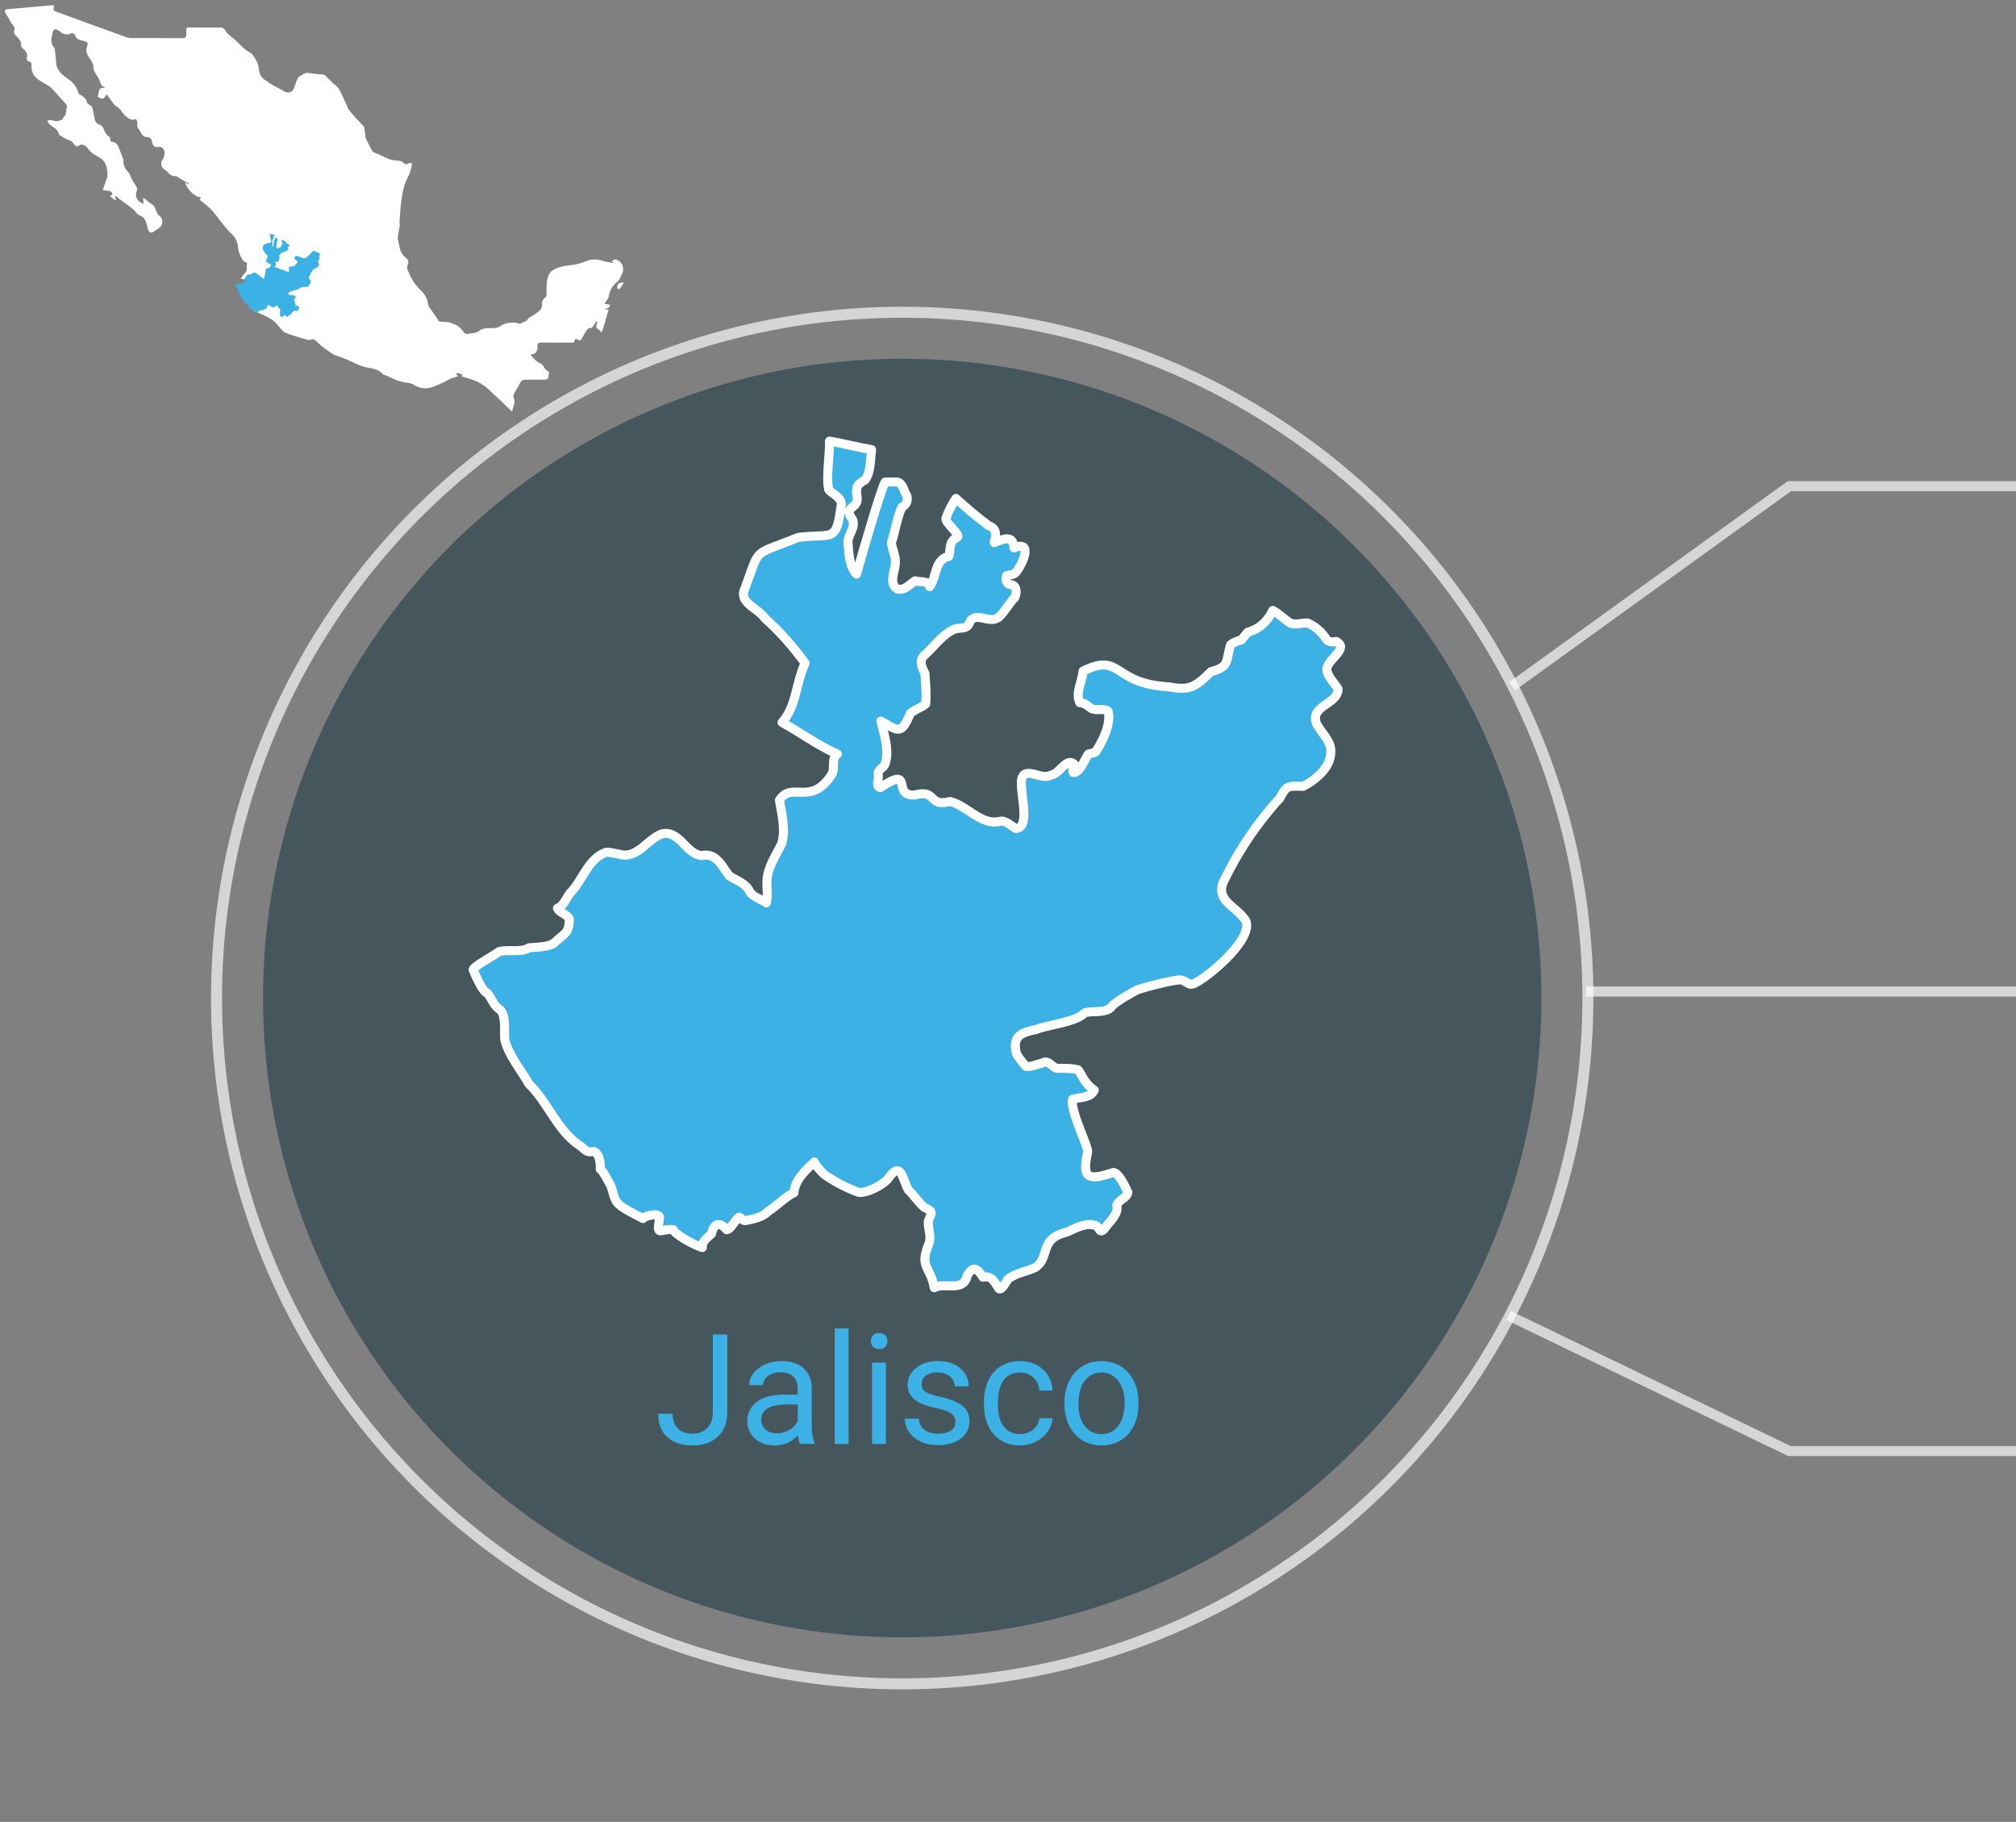 <?xml version="1.0" encoding="UTF-8"?><svg id="estados" xmlns="http://www.w3.org/2000/svg" viewBox="0 0 306.04 276.52"><rect x="0" y="0" width="306.04" height="276.52" fill="#808080" stroke="none"/><defs><style>.cls-1,.cls-2{fill:#3bb1e6;}.cls-3{fill:#fff;}.cls-4{stroke-width:1.53px;}.cls-4,.cls-2,.cls-5{stroke:#fff;}.cls-4,.cls-5{fill:none;opacity:.67;stroke-miterlimit:10;}.cls-6{fill:#0a2f3a;opacity:.5;}.cls-2{stroke-linecap:round;stroke-linejoin:round;stroke-width:1.37px;}.cls-5{stroke-width:1.67px;}</style></defs><g id="jal-icono"><circle class="cls-6" cx="136.96" cy="151.48" r="97.03"/><circle class="cls-5" cx="136.96" cy="151.48" r="104.09"/><polyline class="cls-4" points="229.53 104.17 271.63 73.79 306.09 73.79"/><polyline class="cls-4" points="229.02 199.66 271.63 220.23 306.09 220.23"/><polyline class="cls-4" points="240.77 150.49 271.63 150.49 306.09 150.49"/><g><path class="cls-1" d="M108.21,202.54h2.2v11.77c0,1.59-.48,2.83-1.43,3.73-.96,.9-2.23,1.35-3.82,1.35s-2.94-.42-3.86-1.27c-.92-.84-1.38-2.03-1.38-3.55h2.19c0,.95,.26,1.69,.78,2.23s1.28,.8,2.27,.8c.91,0,1.64-.29,2.2-.86s.84-1.37,.85-2.4v-11.8Z"/><path class="cls-1" d="M121.43,219.16c-.12-.24-.22-.68-.3-1.3-.98,1.02-2.15,1.53-3.51,1.53-1.22,0-2.22-.34-3-1.03s-1.17-1.56-1.17-2.62c0-1.29,.49-2.28,1.47-3,.98-.71,2.35-1.07,4.12-1.07h2.05v-.97c0-.74-.22-1.33-.66-1.76-.44-.44-1.09-.66-1.95-.66-.75,0-1.38,.19-1.89,.57-.51,.38-.76,.84-.76,1.38h-2.12c0-.62,.22-1.21,.66-1.79,.44-.57,1.03-1.03,1.78-1.36,.75-.33,1.57-.5,2.47-.5,1.42,0,2.54,.36,3.34,1.07,.81,.71,1.22,1.69,1.26,2.94v5.68c0,1.13,.14,2.04,.43,2.7v.18h-2.21Zm-3.5-1.61c.66,0,1.29-.17,1.88-.51,.59-.34,1.02-.79,1.29-1.34v-2.53h-1.65c-2.59,0-3.88,.76-3.88,2.27,0,.66,.22,1.18,.66,1.55,.44,.37,1.01,.56,1.7,.56Z"/><path class="cls-1" d="M128.82,219.16h-2.11v-17.53h2.11v17.53Z"/><path class="cls-1" d="M132.21,203.54c0-.34,.1-.63,.31-.87,.21-.24,.52-.35,.93-.35s.72,.12,.94,.35,.32,.52,.32,.87-.11,.63-.32,.86-.52,.34-.94,.34-.72-.11-.93-.34c-.21-.23-.31-.51-.31-.86Zm2.28,15.62h-2.11v-12.35h2.11v12.35Z"/><path class="cls-1" d="M145.06,215.88c0-.57-.22-1.01-.65-1.33-.43-.32-1.18-.59-2.25-.82-1.07-.23-1.92-.5-2.54-.82-.63-.32-1.09-.7-1.39-1.14-.3-.44-.45-.97-.45-1.58,0-1.01,.43-1.87,1.28-2.57,.86-.7,1.95-1.05,3.28-1.05,1.4,0,2.54,.36,3.41,1.08,.87,.72,1.31,1.65,1.31,2.77h-2.12c0-.58-.25-1.08-.74-1.5s-1.11-.63-1.85-.63-1.37,.17-1.8,.5c-.43,.33-.65,.77-.65,1.31,0,.51,.2,.89,.6,1.15,.4,.26,1.13,.51,2.19,.74s1.91,.52,2.56,.84c.65,.33,1.14,.72,1.45,1.18,.32,.46,.47,1.02,.47,1.68,0,1.1-.44,1.99-1.32,2.65s-2.03,1-3.43,1c-.99,0-1.86-.17-2.62-.52s-1.36-.84-1.79-1.47c-.43-.63-.65-1.31-.65-2.04h2.11c.04,.71,.32,1.27,.85,1.68s1.23,.62,2.09,.62c.8,0,1.44-.16,1.92-.48,.48-.32,.72-.75,.72-1.3Z"/><path class="cls-1" d="M154.87,217.66c.75,0,1.41-.23,1.97-.69,.56-.46,.87-1.03,.94-1.71h2c-.04,.71-.28,1.38-.73,2.02-.45,.64-1.05,1.15-1.8,1.53-.75,.38-1.54,.57-2.38,.57-1.68,0-3.02-.56-4.01-1.68-.99-1.12-1.49-2.66-1.49-4.6v-.35c0-1.2,.22-2.27,.66-3.21,.44-.94,1.07-1.66,1.9-2.18,.83-.52,1.8-.78,2.93-.78,1.38,0,2.54,.42,3.45,1.24,.92,.83,1.41,1.91,1.47,3.23h-2c-.06-.8-.36-1.46-.91-1.97s-1.22-.77-2.01-.77c-1.07,0-1.9,.39-2.49,1.16-.59,.77-.88,1.89-.88,3.35v.4c0,1.42,.29,2.52,.88,3.29,.59,.77,1.42,1.15,2.51,1.15Z"/><path class="cls-1" d="M161.59,212.87c0-1.21,.24-2.3,.71-3.26,.48-.97,1.14-1.71,1.99-2.24,.85-.52,1.82-.79,2.9-.79,1.68,0,3.04,.58,4.08,1.75s1.56,2.71,1.56,4.64v.15c0,1.2-.23,2.28-.69,3.23s-1.12,1.7-1.97,2.23-1.84,.8-2.95,.8c-1.67,0-3.03-.58-4.07-1.75s-1.56-2.7-1.56-4.62v-.15Zm2.12,.25c0,1.37,.32,2.47,.95,3.3s1.49,1.24,2.55,1.24,1.92-.42,2.56-1.26c.63-.84,.95-2.02,.95-3.53,0-1.35-.32-2.45-.96-3.29-.64-.84-1.5-1.26-2.56-1.26s-1.88,.42-2.52,1.24-.96,2.02-.96,3.56Z"/></g><path id="JAL" class="cls-2" d="M164.42,101.85c5.92-2.91,4.35,1.97,13.1,2.4,3.17,.65,4.13-.15,6.3-2.3,2.98-.77,2.2-1.68,3-4.1,.35-.28,1.14-.66,1.6-.7,.25-.3,.75-.9,1-1.2,1.74-.46,3.05-1.69,3.8-3.3,.9,.47,1.76,1.34,2.6,1.9,.84,.38,1.83-.04,2.7,0,1.05,.49,2.09,1.3,2.7,2.3,.32,.58,1.03,.67,1.6,.5,2.16,1.1-1.5,2.79-1.4,4.3,.14,1.09,1.14,2,1.7,2.9,.04,2.35-4.23,2.49-3.3,5.2,.65,1.41,2.35,2.74,2.2,4.4,.03,2.31-2.33,4.25-4.2,5.2-2.37-.05-2.48-.21-3.6,1.9-.37,.28-1.71,1.93-2,2.3-2.37,2.9-4.55,6.33-6.2,9.7-1.97,3.41,1.64,4.19,3.1,6.5,1.24,3.08-6.8,9.39-8.1,9.6-.49,.25-1.16-.58-1.7-.6-.53-.22-5.49,1.05-6.7,1.5-.46,.25-3.49,1.83-4,2.7-1.06,.89-2.79,.39-4,.8-1.16,1.38-5.7,1.81-7.3,2.5-2.32,.46-3.71,1.01-3,3.7,.13,.37,1.21,1.67,1.4,1.9,.82,.13,1.72-.34,2.5-.5,.92-.57,1.41,.55,2.2,.8,.97,0,2.15-.05,3.1,.2,.37-.17,.84,2,2.6,3.1-.55,1.25-2.19,1.05-3.3,1.4-.45,1.57,2.44,7.28,2.3,8-.98,4.2,.22,4.32,3.9,3.1,.95,.09,2.01,2.71,2.2,3-.13,.92-1.42,1.11-1.7,2,.38,1.36-1.21,2.55-1.9,3.6-.84,.83-.62-.46-1.5-.6-1.61-.48-3.8,1-4.3,1.1-4.06,.97-2.4,3.75-4.6,5.3-1.32,.67-3.01,.82-4.2,1.8-.25,.34-1.02,1.86-1.4,1.4-.64-.94-1.05-2-2.4-1.7-.8-1.3-1.55-1.85-2.4-.2-.59,2.53-3.35,.9-5,1.8-.57-3.3-2.34-3.05-.8-6.7,.4-1.09-.16-2.29-.1-3.4,.33-1.09,.97-1.39-.4-2-.58-.15-2.09-2.36-2.6-2.7-.89-1.48-1.08-4.6-3-1.9-.64,1.01-3.86,2.73-4.9,2.1-1.6-.6-3.19-1.44-4.6-2.4-.45-.17-1.74-1.73-1.8-2.1-1.35,1.32-2.96,2.72-3.1,4.7-.99,.33-3.12,2.41-3.8,2.7-.95,1.03-2.2,1.22-3.5,1.5-.36,.08-.68-.27-.9-.5-.44-.21-1.28,1.84-2,1.9-1.07-1.27-1.97-1-2.3,.6-.59,.61-1.51,1.12-1.4,2.1-1.54-.48-4.3-2.12-4.4-2.7-2.07-.26-2.59,1.28-2.1-1.8,.13-.88-2.34-.34-2.5,.1-.84-.46-2.93-1.45-3.6-2.1-.9-.65-.93-2.2-1.4-3.1-.2-.19-.92-1.89-1.5-2.3,.02-.89-.04-2.29-1-2.7-1.25,.3-1.35-.45-2.3-1-3.26-2.26-4.75-6.59-7.5-9.2-1.17-2.06-3.19-4.47-3.7-6.8-.11-1.23,.25-3.55-.7-4.5-.92-.49-1.29-1.71-1.9-2.5-.75-.07-2.05-3.17-2.2-3.6,.1-.5,3.56-2.34,3.9-2.7,1.3-.42,3.45,.18,4.6-.6,1.16-.12,3.11-.04,4-.9,1.31-1.27,2.1-1.25,2.1-3.5-.35-.72-1.51-.89-1.8-1.6,1.05-.35,1.42-1.9,2.2-2.6,1.72-1.92,2.55-4.99,5.2-5.9,.36-.06,1.69,.25,2,.3,2.72,.81,4.33-2.4,6.5-3.1,2.66-.56,3.63,3.12,6,3.3,2.21-.48,3.09,1.65,4.2,3.1,1.06,.68,2.58,1.15,3.1,2.4,.52,.85,1.76,1.09,2.5,1.7,.37-1.24-.09-2.87,.2-4.2,.34-1.65,1.34-3.23,2.1-4.7,.71-2.16,.04-4.58-.3-6.7,1.88-2.97,4.79,1.09,8-4,.45-.87-.17-2.38,.8-3-2.81-1.19-5.72-3.35-8.4-4.8,2.21-2.47,2.1-6.1,3.5-9-1.76-2.39-3.85-4.85-6.1-6.8-.85-1.37-3.72-2.26-3.2-4.1,2.62-6.98,1.03-5.25,8.3-8.2,5.46-.6,5.68,.86,6.5-5-.02-1.05-1.26-1.55-1.9-2.2-.47-1.65,.18-5.65,.1-7.4,1.8,.3,4.6,1,6.4,1.3-.22,1.44-.1,3.39-1,4.6-1.42,.75-1.38,1.24-1.2,2.7,.2,1.79-2.24,1.2-.7,3.3,.49,1.23-.67,2.22-.7,3.4,.12,1.62,.16,3.64,1.3,4.9,1.14-4.08,4.13-14.27,4.4-14,.49,0,1.21,0,1.7,0,.99,.06,1.18,1.75,1.5,2,.3,.7,0,1.51-.7,1.8-.75,1.6-1.04,3.74-1.6,5.4,.06,.9,.6,1.86,.6,2.8,.11,1.35-1.12,3.17,.2,4.2,1.18,.41,1.97-.69,2.8-1.2,.69,.26,2.08-.1,2.2,.9,1.11-1.48,.72-4.13,2.9-4.6,.37-1.21-.08-2.25,1.3-2.9,.63-.33-2.09-2.4-1.7-2.9,.3-1.01,.95-2.14,1.5-3,1.5,1.4,3.27,2.86,4.9,4.1,1.36,.5,1.2,1.38,.9,2.6,1.32-.49,2.88-1.3,3,.8,2.99-1.19,1.29,2.46,.4,3.6-.34,.52-.98,.47-1.5,.6-.24,.71-.05,1.44,.8,1.4,.8,.25,.73,1.39,.4,2-.32,.11-1.76,2.46-2.5,3-1.44,.99-3.64-1.17-4.4,.9-.39,.88-1.37,.59-2.1,.8-1.9,.69-3.28,2.81-4.8,4.1-.77,.8-.21,1.86,.2,2.7,.07,1.42,.25,3.19,.1,4.6-.61,.54-1.69,.86-2.3,1.4-1.43,3.25-1.69,2.8-4.5,1.2,.49,2.08,1.37,4.49,.6,6.6-.26,.53-1.16,.81-1,1.5,.16,.56-.48,1.83,.3,2,5.31-3.54,1.57,1.44,5.3,1.1,3.34-.89,1.93,1.89,5.3,1,2.62,.62,4.78,3.74,7.6,3,.86-.18,1.69,.74,2.4,1.1,2.4-.17,.43-5.81,.9-7.6,.54-1.86,3.02,.34,4.4-.5,1.31-.09,2.42-2.88,3.6-1.6-.03,.37-.42,.84-.2,1.2,.96,.23,1.95-2.41,2.3-2.8,.32-.08,.79-.18,1.1-.3,1.05-1.68,2.38-4.16,1.9-6.2-.77-.58-1.98,.12-2.8-.6-.39-.33-.97-.7-1.5-.7-.73-1.44,.39-3.29,.5-4.8h0Z"/><g><g><path class="cls-3" d="M94.07,42.29c.23-.43,.53-.9,.53-1.36,0-.45-.13-.96-.61-1.31-.43-.31-.75-.37-1.12,.1,.1,.03,.19,.06,.29,.09,0,.04-.02,.08-.02,.11-.55-.11-1.12-.15-1.65-.33-.89-.32-1.78-.27-2.58,.07-.81,.34-1.62,.54-2.47,.61-.95,.09-1.84,.3-2.64,.83-.21,.14-.4,.39-.5,.63-.4,.91-.32,1.89-.33,2.86,0,.2-.06,.48-.2,.57-.39,.26-.52,.65-.49,1.05,.04,.7-.43,1.02-.89,1.36-.32,.24-.7,.41-1.03,.64-.18,.13-.31,.32-.46,.48h0s0,0,0,0c-.34,.16-.68,.31-1.01,.47,0,0,0,0-.01,0,0,0,0,0,0,0-.73-.39-2.31-.19-2.94,.35-.13,.11-.32,.16-.5,.21-.88,.25-1.86-.18-2.72,.52-.42,.34-1.14,.33-1.73,.43-.16,.03-.43-.04-.52-.16-.38-.47-.67-.95-1.32-1.22-.49-.2-.93-.43-1.48-.42-.38,0-.76-.07-1.03-.1-.28-.42-.52-.79-.76-1.15-.35-.52-.85-.94-.93-1.61-.1-.86-.61-1.52-1.19-2.07-.91-.88-1.49-1.93-1.91-3.09-.07-.18-.04-.44,.03-.63,.17-.4,.19-.71-.2-1.02-.6-.48-.98-1.11-1.07-1.9-.04-.32-.17-.63-.21-.96-.03-.23,.02-.47,.05-.7,.07-.45,.16-.9,.22-1.35,.03-.23-.04-.47-.02-.7,.08-1.06,.14-2.12,.28-3.16,.18-1.28,.42-2.54,1.07-3.7,.27-.47,.36-1.05,.51-1.59,.04-.13-.02-.29-.03-.43-.17,.03-.38,.02-.51,.11-.26,.19-.49,.14-.67-.05-.34-.38-.78-.38-1.24-.42-.38-.03-.77-.1-1.12-.25-.65-.26-1.25-.62-1.9-.86-.29-.11-.51-.22-.64-.51-.28-.59-.6-1.15-.88-1.73-.05-.1-.03-.24-.05-.36-.05-.42-.08-.85-.18-1.27-.04-.17-.21-.33-.34-.47-.3-.32-.61-.62-.9-.94-.31-.34-.6-.7-.89-1.05-.1-.12-.22-.23-.28-.36-.25-.53-.46-1.09-.72-1.61-.39-.78-.62-1.66-1.45-2.16-.31-.19-.5-.6-.81-.79-.34-.21-.45-.69-.98-.69-.73-.01-1.46-.16-2.2-.25-.1-.01-.21,0-.3,.04-.22,.09-.44,.18-.64,.3-.21,.13-.46,.27-.57,.48-.21,.38-.35,.8-.47,1.21-.28,.99-1.01,1.24-1.83,.66-.4-.28-.87-.45-1.3-.69-.27-.15-.52-.32-.78-.49-.15-.1-.28-.25-.44-.33-.75-.36-1.03-1.07-1.1-1.78-.08-.84-.48-1.5-.93-2.12-.27-.38-.82-.54-1.19-.86-.49-.42-.93-.91-1.41-1.35-.25-.23-.53-.43-.78-.65-.23-.21-.53-.4-.66-.67-.22-.47-.54-.64-1.03-.63-1.34,0-2.68,0-4.02,0-1.15,0-1-.11-.99,1,0,.47-.14,.62-.61,.62-2.54-.02-5.08,0-7.63-.01-.28,0-.57-.03-.83-.12-3.48-1.25-6.95-2.52-10.42-3.79-.74-.27-.74-.28-.59-1.06-.18,0-.34-.01-.5,0-2.16,.19-4.31,.38-6.47,.58-.52,.05-.59,.19-.36,.68,.08,.17,.21,.31,.3,.46,.1,.17,.2,.34,.3,.51,.11,.19,.19,.42,.34,.58,.28,.31,.51,.6,.35,1.06-.1,.31,.06,.54,.29,.77,.4,.42,.87,.82,.75,1.52-.02,.09,.1,.24,.19,.32,.45,.4,.89,.78,.68,1.5-.04,.15,.13,.53,.22,.53,.46,.03,.51,.33,.49,.65-.04,.63,.18,1.23,.52,1.65,.42,.5,1.09,.79,1.65,1.16,.24,.16,.54,.26,.73,.46,.82,.86,1.61,1.74,2.39,2.63,.08,.09,.11,.27,.08,.39-.14,.53-.03,1.15-.53,1.56-.07,.05-.06,.2-.08,.3-.1,.02-.22,.02-.3,.07-.35,.26-.72,.24-1.11,.12-.16-.05-.33-.1-.5-.09-.16,0-.31,.09-.47,.13,.1,.16,.18,.35,.31,.47,.51,.5,1.33,.7,1.46,1.56,0,.06,.1,.12,.16,.16,.45,.25,.88,.58,1.36,.72,.37,.11,.57,.3,.78,.59,.19,.27,.41,.55,.82,.19,.28-.25,1,.05,1.2,.38,.11,.19,.28,.35,.43,.52,.59,.7,1.61,.82,2.16,1.64,.41,.62,.65,1.97,.33,2.66-.23,.49-.36,1.02-.56,1.61,.27,.04,.49,.1,.71,.1,.4,.01,.7,.12,.75,.57-.12,.07-.23,.14-.39,.23,.3,.24,.56,.44,.81,.64,.04-.03,.08-.06,.12-.09-.05-.17-.11-.35-.18-.58,.12,.06,.21,.08,.27,.13,1.03,.91,2.32,1.51,3.18,2.64,.08,.1,.23,.17,.36,.22,.63,.23,.88,.75,1.03,1.35,.07,.27,.12,.55,.22,.81,.2,.49,.53,.55,.94,.23,.25-.19,.51-.36,.76-.53,.63-.43,.6-1.45-.03-1.86-.16-.1-.27-.31-.36-.49-.16-.31-.23-.67-.43-.94-.18-.24-.48-.38-.73-.57-.27-.21-.53-.43-.8-.64-.04,.02-.08,.05-.12,.07,.03,.26,.06,.53,.09,.79,0,0,0,0,0,.01,0,0,0,0,0,0-.15-.07-.3-.15-.45-.21-.51-.22-.88-1.05-.66-1.56,.2-.46,.1-.82-.21-1.2-.23-.28-.39-.62-.56-.95-.14-.27-.19-.6-.39-.82-.44-.5-.85-.97-.79-1.69,.01-.13-.02-.28-.07-.41-.19-.52-.39-1.04-.59-1.57-.2-.53-.47-.98-1.14-.99-.09,0-.25-.24-.24-.35,.06-.34-.09-.48-.37-.6-.12-.05-.18-.23-.27-.35-.35-.42-.31-1.11-.95-1.31-.53-.17-.72-.58-.8-1.09-.08-.52-.18-1.04-.32-1.55-.04-.14-.24-.22-.37-.34-.15-.13-.4-.24-.42-.39-.12-.74-.73-.98-1.26-1.32-.19-.67-.47-1.24-1-1.77-.62-.6-1.46-.93-1.95-1.67-.27-.4-.47-.77-.48-1.27-.02-.69-.13-1.38-.2-2.07,0-.09-.05-.19-.11-.25-.68-.73-.37-1.56-.2-2.34,.11-.49,.47-.54,.88-.24,.25,.18,.49,.41,.77,.51,.25,.09,.55,.08,.83,.06,.15-.01,.31-.22,.43-.19,.18,.04,.44,.18,.48,.32,.18,.68,.72,.73,1.28,.88,.68,.18,.71,.33,.52,.89-.23,.68,.01,1.23,.42,1.77,.26,.35,.55,.79,.55,1.19,0,.85,.58,1.37,.91,2.03,.1,.2,.12,.43,.21,.63,.06,.13,.16,.26,.27,.35,.08,.07,.2,.08,.3,.12,.03,.04,.05,.09,.08,.13-1.18-.13-.84,.8-1.13,1.38,.29,.11,.57,.33,.79,.28,.22-.06,.37-.38,.6-.65,.18,.24,.36,.49,.56,.74,.29,.38,.52,.87,.91,1.08,.48,.26,.72,.64,1.01,1.04,.2,.28,.48,.51,.77,.72,.19,.14,.43,.19,.65,.28,.18-.07,.42-.14,.55-.05,.13,.08,.18,.33,.21,.51,.03,.21-.06,.46,.02,.64,.13,.32,.39,.58,.54,.89,.18,.37,.47,.63,.86,.63,.63-.01,.75,.35,.84,.85,.09,.51,.39,.74,.91,.65,.51-.1,.76,.23,.9,.55,.12,.26,.03,.64-.03,.95-.04,.2-.21,.38-.32,.57-.2,.35-.09,.98,.21,1.21,.2,.16,.43,.28,.6,.47,.35,.4,.72,.74,1.31,.67,.07,0,.14,.05,.21,.09,.25,.15,.5,.32,.75,.47,.33,.19,.66,.37,.99,.56-.02,.04-.05,.08-.07,.12-.16-.1-.31-.19-.51-.31,.35,1.03,1.37,2.23,2.46,2.29-.36,.38-.03,.53,.2,.71,.21,.17,.42,.32,.62,.49,.33,.3,.68,.59,.97,.93,.34,.39,.64,.83,.96,1.25,.09,.12,.2,.24,.3,.35,.5,.59,.94,1.24,1.51,1.75,.69,.61,.99,1.32,1.06,2.2,.03,.33,.12,.67,.25,.97,.25,.55,.49,1.13,1.1,1.28-.02,.28-.07,.48-.04,.68,.05,.39-.05,.68-.34,.96-.21,.2-.35,.47-.57,.77,.24,.06,.37,.07,.47,.13,.13,.07,.24,.18,.36,.28-.1,.1-.18,.24-.3,.3-.17,.07-.36,.07-.55,.12-.48,.12-.56,.37-.27,.77,.09,.12,.15,.27,.22,.4,.15,.32,.25,.67,.45,.95,.31,.46,.68,.88,1.04,1.3,.21,.24,.41,.53,.67,.67,.95,.49,2,.8,2.86,1.47,.46,.36,.8,.88,1.21,1.31,.18,.19,.38,.41,.62,.51,.56,.23,1.14,.41,1.72,.59,.58,.18,1.17,.34,1.75,.5,.08,.02,.2,.03,.27,0,.48-.28,.78,.02,1.09,.32,.25,.24,.5,.5,.78,.71,.48,.36,.97,.7,1.46,1.04,.14,.1,.29,.18,.45,.24,.57,.21,1.15,.39,1.72,.62,.56,.23,1.09,.52,1.64,.76,.33,.15,.67,.28,1.02,.38,.98,.28,2.08,.21,2.84,1.08,.1,.12,.3,.15,.46,.22,.56,.25,1.12,.51,1.69,.75,.25,.1,.52,.16,.78,.23,.6,.16,1.25,.1,1.83,.47,.77,.49,1.66,.65,2.55,.41,.62-.17,1.22-.46,1.82-.72,.37-.17,.72-.4,1.08-.58,.23-.11,.49-.18,.74-.26,.16-.05,.32-.1,.57-.18-.19-.13-.28-.2-.4-.28,.13-.1,.24-.18,.27-.2,.32,.1,.56,.18,.78,.25-.05,.05-.14,.15-.22,.24,.65,.21,1.27,.42,1.9,.62,1.64,.53,2.69,1.86,3.91,2.94,.65,.57,1.24,1.2,1.86,1.8,.03-.02,.08-.03,.08-.05,.08-.69,.57-1.32,.2-2.07-.07-.14-.03-.4,.06-.56,.3-.57,.65-1.1,.94-1.67,.18-.35,.41-.49,.81-.48,1,.02,2,.02,2.99,0,.16,0,.41-.11,.44-.23,.09-.31,.09-.65,.13-.97,0-.01-.05-.04-.07-.05-.42-.14-.6-.48-.8-.84-.08-.15-.25-.3-.41-.36-.66-.28-1.07-.81-1.53-1.34q1.06-.08,1.07-1.14s0-.06,0-.09c-.07-.48,.15-.61,.61-.61,1.5,.02,2.99,.01,4.49,0,.22,0,.47,.06,.54-.29,.06-.31,.29-.31,.49-.15,.25,.19,.44,.12,.57-.12,.23-.39,.45-.79,.67-1.19-.12,.15-.25,.29-.36,.44,.11-.15,.24-.29,.36-.44,0,0,0,0,0,0,0,0,.01-.01,.01-.02h0s0,0,0,0c.14-.14,.3-.41,.43-.4,.47,.02,.66-.25,.83-.6,.08-.17,.2-.32,.31-.48,.04,.02,.08,.03,.12,.05-.03,.17-.04,.35-.1,.51-.11,.27-.1,.47,.18,.62,.12,.07,.23,.17,.33,.26,.02,.02,.04,.04,.06,.06h0c.13,.4,.24,.1,.28-.03,.16-.43,.29-.88,.42-1.32,.19-.62,.36-1.24,.56-1.91h-.59c.35-.24,.82-.23,.74-.74-.28-.05-.57-.1-.78-.14,.25-.43,.61-.78,.66-1.17,.1-.83,.51-1.45,1.08-2,.2-.2,.45-.37,.58-.61Z"/><path class="cls-3" d="M93.71,43.65c0,.08,.05,.2,.12,.23,.06,.03,.2,0,.24-.06,.21-.27,.4-.56,.64-.91-.7-.1-1.06,.21-1,.74Z"/></g><path id="MEX2719" class="cls-1" d="M44.77,38.92c.53-.27,1.03,.43,1.64,.24,.47-.37,.76-.72,1.19-1.14,.32,.26,.84,.24,1.01,.59-.23,.17-.25,.38-.04,.58-.77,.65,.41,.86-.48,1.44-.62,.09-1.01,1-1.25,1.58,.56,.55,.3,.63-.02,1.23-.38,.26-.98-.07-1.28,.32-.55,.28-1.15,.38-1.73,.61-.12,.33,.14,.54,.44,.37,.13,.13,.33,.11,.5,.11,.08,.12,.01,.26,.21,.31-.05,.12-.22,.1-.32,.14-.08,.43,.33,.69,.21,1.14,.14,.06,.31-.05,.44-.04,.04,.12,.04,.25,.18,.28-.03,.12-.21,.13-.16,.28-.08,.09-.14,.26-.25,.29-.34-.33-.81,.23-.96,.54-.23,.07-.4,.13-.5,.34-.11-.06-.12-.24-.28-.2-.13-.25-.23-.02-.32,.12-.13,.03-.28-.03-.4,.04-.17-.38-.11-.72-.04-1.13-.25-.15-.36-.38-.49-.63-.16,.17-.35,.21-.52,.33-.26,0-.49-.23-.73-.33,.02-.03,0-.08,0-.12-.13,.13-.29,.27-.3,.46-.13,.03-.12,.17-.19,.25-.23-.05-.43,.28-.64,.1-.12,.04-.12,.13-.18,.2-.04-.06-.12-.11-.19-.06,0,.14-.18,.19-.18,.32-.1-.04-.3-.06-.3-.2-.21-.12-.41,.06-.33-.28-.08,0-.19,0-.24,.05-.26-.12-.44-.21-.49-.51l-.1-.04c-.01-.12-.02-.49-.23-.44-.95-.69-1.17-1.81-1.71-2.71,.27-.45,1.91-.18,1.25-.91,.27-.14,.46-.93,.78-.78,0,0,.02,.01,.03,.02,.3,0,.51-.21,.77-.35,.59,.24,1,.66,1.52,1.04,.04-.56,.28-1.08,.26-1.63,.44,.04,.72-.17,.79-.59-.28-.12-.56-.33-.82-.47,.22-.24,.21-.6,.34-.88-1.08-.86-1.15-1.88,.45-1.95,.2-.47-.25-.82-.09-1.35,.18,.03,.45,.1,.63,.13-.04,.37-.16,.6-.33,.89,.13,.3-.15,.68,.11,.96,.12-.39,.15-1.1,.38-1.42,.06,.1,.21,0,.27,.09-.04,.1-.01,.14,.09,.16-.19,.41-.2,.86-.21,1.32,.14,.24,.41-.23,.55,.04,.13-.28,.24-.55,.43-.74,.03-.06-.01-.09-.07-.08-.05-.04-.06-.11-.14-.13,.02-.12,.1-.26,.17-.36,.16,.24,.66,.35,.57,.66,.12-.05,.29-.11,.29,.08,.32-.13,.1,.44-.11,.41-.01,.02,0,.09,0,.12,.35,.08-.07,.28-.09,.47-.44,.1-.92,.22-1.2,.7,.26,.41-.16,1.22-.59,.88,.05,.24,.19,.57-.04,.75,0,.07-.02,.16,0,.23,.15-.03,.38-.26,.37,.07,.61,.07,1.15,.44,1.75,.54,.1-.25-.06-.56,.04-.8,.28,.07,.48,0,.72-.18,.08,.04,0,.1,.02,.16,.1,.02,.13-.07,.12-.15,1.11-1.07-.36-.49,.03-1.36h0Z"/></g></g></svg>